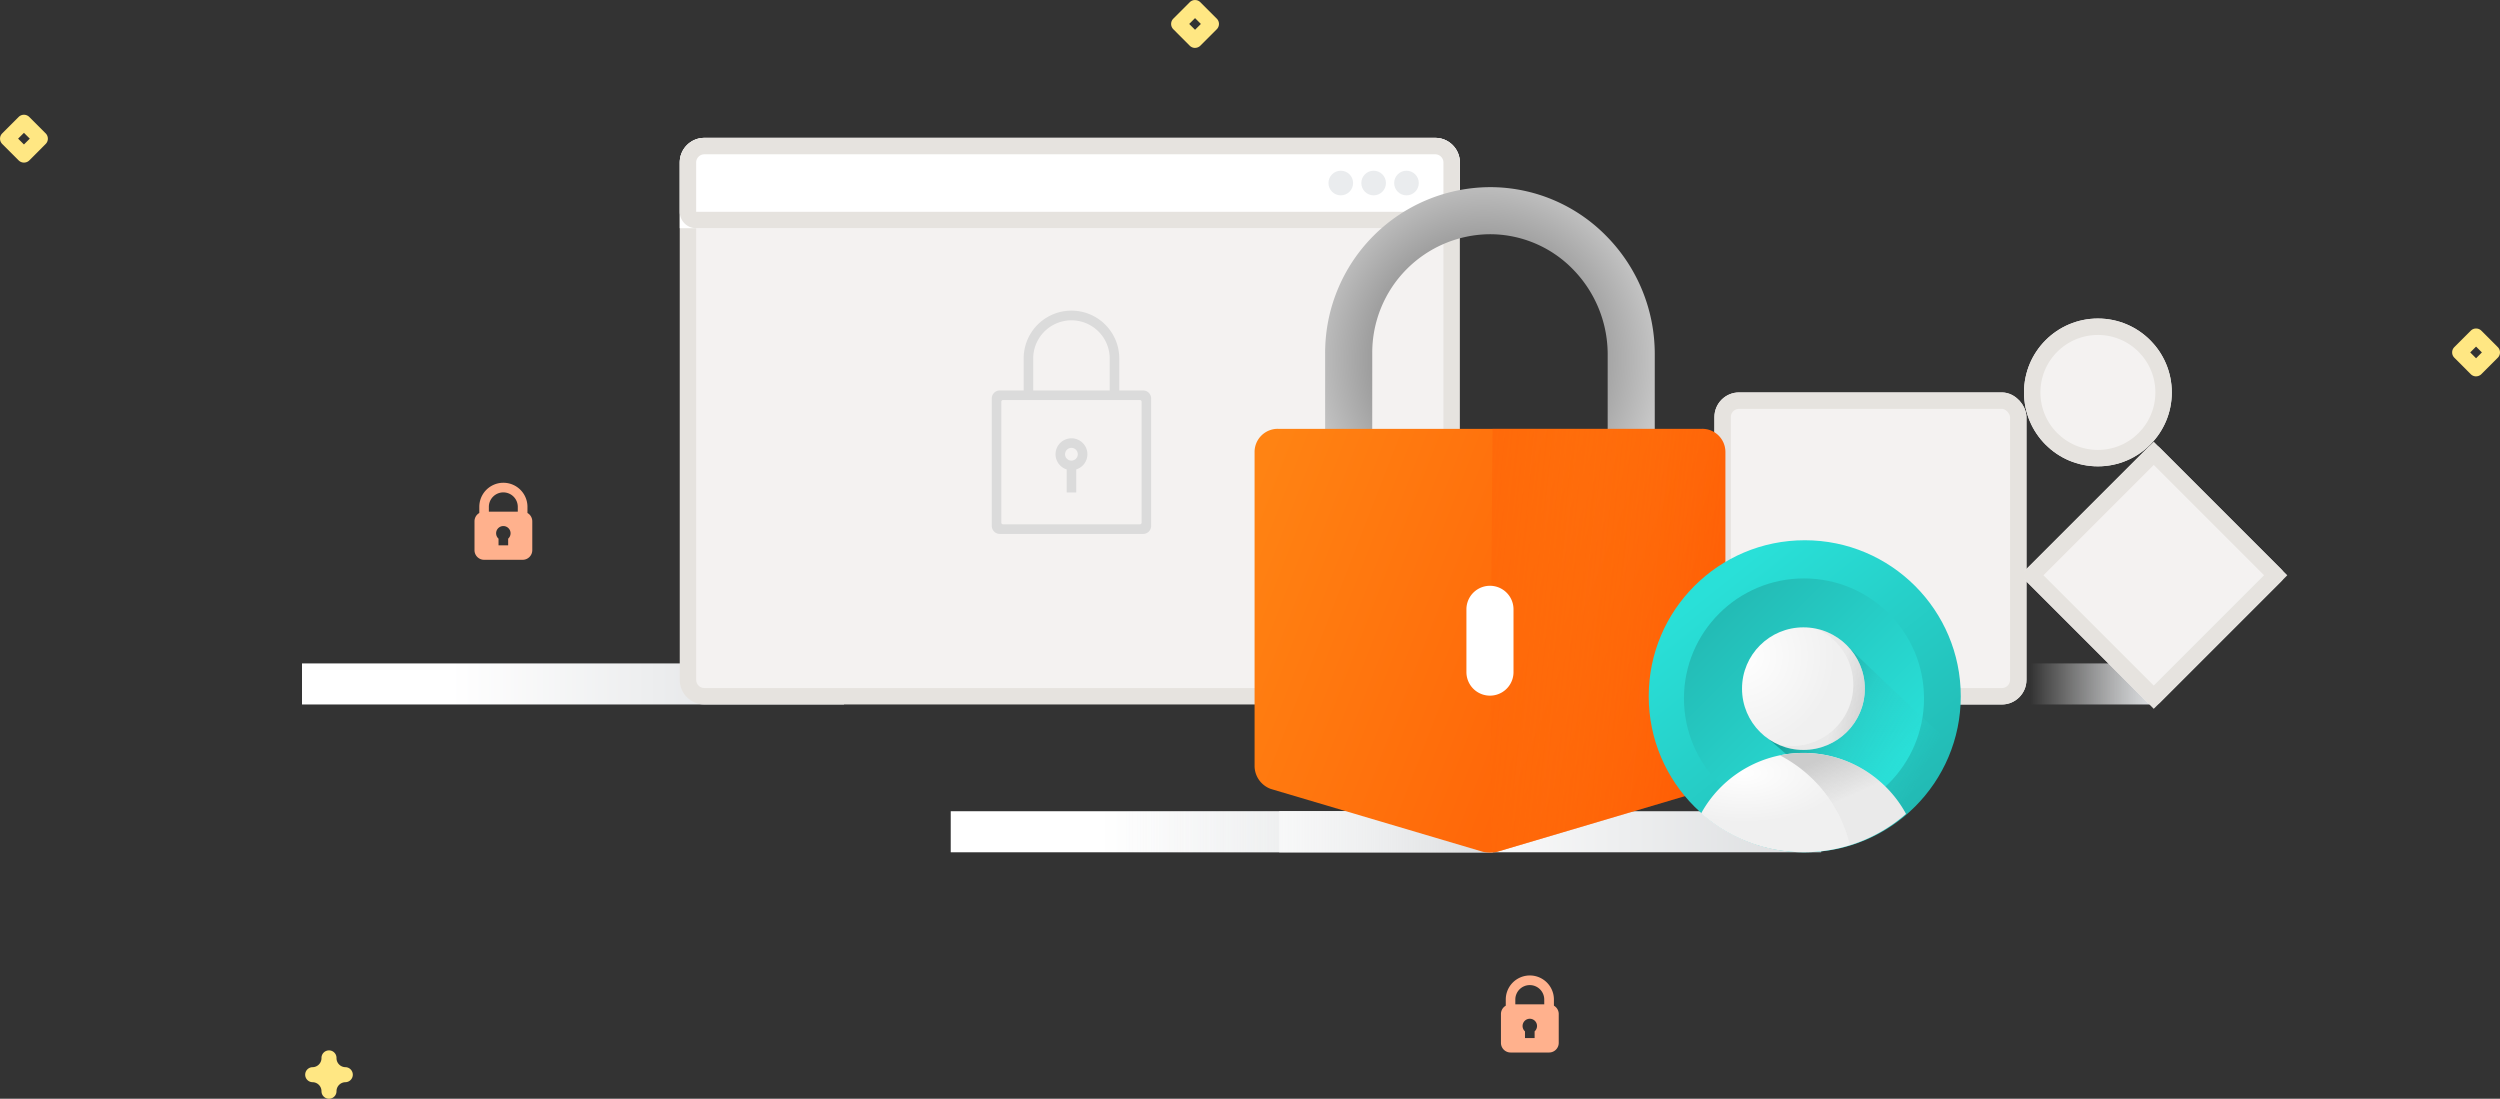 <?xml version="1.0" encoding="utf-8"?>

<!--
 * Copyright (c) 2020, WSO2 Inc. (http://www.wso2.org) All Rights Reserved.
 *
 * WSO2 Inc. licenses this file to you under the Apache License,
 * Version 2.0 (the "License"); you may not use this file except
 * in compliance with the License.
 * You may obtain a copy of the License at
 *
 *     http://www.apache.org/licenses/LICENSE-2.0
 *
 * Unless required by applicable law or agreed to in writing,
 * software distributed under the License is distributed on an
 * "AS IS" BASIS, WITHOUT WARRANTIES OR CONDITIONS OF ANY
 * KIND, either express or implied. See the License for the
 * specific language governing permissions and limitations
 * under the License.
-->

<svg xmlns="http://www.w3.org/2000/svg" xmlns:xlink="http://www.w3.org/1999/xlink" width="304.445" height="133.802"
     viewBox="0 0 304.445 133.802">
    <rect x="0" y="0" width="304.445" height="133.802" fill="#333333" stroke="none"/>
    <defs>
        <linearGradient id="linear-gradient" x1="0.274" y1="0.5" x2="1" y2="0.5" gradientUnits="objectBoundingBox">
            <stop offset="0" stop-color="#fff"/>
            <stop offset="1" stop-color="#dbdddf"/>
        </linearGradient>
        <linearGradient id="linear-gradient-2" x1="0.274" y1="0.5" x2="1" y2="0.5" gradientUnits="objectBoundingBox">
            <stop offset="0" stop-color="#fff" stop-opacity="0"/>
            <stop offset="1" stop-color="#dbdddf"/>
        </linearGradient>
        <radialGradient id="radial-gradient" cx="0.48" cy="0.697" r="0.811"
                        gradientTransform="translate(0 -0.298) scale(1 1.427)" gradientUnits="objectBoundingBox">
            <stop offset="0" stop-color="#575757"/>
            <stop offset="1" stop-color="#fff"/>
        </radialGradient>
        <linearGradient id="linear-gradient-6" x1="-0.059" y1="0.303" x2="1.168" y2="0.731"
                        gradientUnits="objectBoundingBox">
            <stop offset="0" stop-color="#ff8313"/>
            <stop offset="1" stop-color="#ff5201"/>
        </linearGradient>
        <linearGradient id="linear-gradient-7" x1="1.096" y1="0.668" x2="-0.739" y2="0.304"
                        gradientUnits="objectBoundingBox">
            <stop offset="0" stop-color="#ff8313" stop-opacity="0"/>
            <stop offset="1" stop-color="#ff5201"/>
        </linearGradient>
        <linearGradient id="linear-gradient-8" x1="0.757" y1="0.959" x2="0.149" y2="0.196"
                        gradientUnits="objectBoundingBox">
            <stop offset="0" stop-color="#22b9b3"/>
            <stop offset="1" stop-color="#29e0d8"/>
        </linearGradient>
        <linearGradient id="linear-gradient-9" x1="0.821" y1="0.821" x2="0.126" y2="0.126"
                        gradientUnits="objectBoundingBox">
            <stop offset="0" stop-color="#29e0d8"/>
            <stop offset="1" stop-color="#23bab4"/>
        </linearGradient>
        <linearGradient id="linear-gradient-10" x1="0.084" y1="0.36" x2="0.818" y2="0.733"
                        gradientUnits="objectBoundingBox">
            <stop offset="0" stop-color="#0f8d87"/>
            <stop offset="0.472" stop-color="#2ac8c2" stop-opacity="0.49"/>
            <stop offset="1" stop-color="#29e0d8" stop-opacity="0"/>
        </linearGradient>
        <radialGradient id="radial-gradient-2" cx="0.208" cy="0.202" r="0.5" gradientUnits="objectBoundingBox">
            <stop offset="0" stop-color="#fff"/>
            <stop offset="1" stop-color="#f0f0f0"/>
        </radialGradient>
        <radialGradient id="radial-gradient-3" cx="0" cy="0.233" r="0.764"
                        gradientTransform="translate(0.106 0.025) rotate(27.054)" xlink:href="#radial-gradient-2"/>
        <linearGradient id="linear-gradient-11" x1="0.433" x2="0.678" y2="0.398" gradientUnits="objectBoundingBox">
            <stop offset="0" stop-color="#ccc"/>
            <stop offset="1" stop-color="#ccc" stop-opacity="0.169"/>
        </linearGradient>
        <linearGradient id="linear-gradient-12" x1="0.719" y1="0.4" x2="1.177" y2="0.537"
                        gradientUnits="objectBoundingBox">
            <stop offset="0" stop-color="#ccc" stop-opacity="0.188"/>
            <stop offset="1" stop-color="#ccc"/>
        </linearGradient>
    </defs>
    <g id="account-lock" transform="translate(-141.224 -98.21)">
        <g id="account-recovery-illustration" transform="translate(0.002)">
            <path id="Path_95"
                  d="M424.493,166.965a.914.914,0,0,1-.914-.914,1.1,1.1,0,0,0-1.1-1.1.915.915,0,0,1,0-1.829,1.1,1.1,0,0,0,1.1-1.1.915.915,0,1,1,1.829,0,1.1,1.1,0,0,0,1.1,1.1.915.915,0,0,1,0,1.829,1.1,1.1,0,0,0-1.1,1.1.914.914,0,0,1-.914.914Z"
                  transform="translate(-243.207 65.047)" fill="#ffe783"/>
            <path id="Path_96"
                  d="M68.794,419.851a.915.915,0,0,1-.645-.267l-2-2a.914.914,0,0,1,0-1.291l2-2a.914.914,0,0,1,1.291,0l2,2a.914.914,0,0,1,0,1.291l-2,2.008A.915.915,0,0,1,68.794,419.851Zm-.711-2.917.711.711.711-.711-.711-.708Z"
                  transform="translate(75.344 -301.841)" fill="#ffe783"/>
            <path id="Path_98"
                  d="M141.064,46.254a.914.914,0,0,1-.645-.267l-2-2.005a.914.914,0,0,1,0-1.291l2-2a.914.914,0,0,1,1.291,0l2,2a.914.914,0,0,1,0,1.291l-2,2a.909.909,0,0,1-.645.267Zm-.711-2.917.711.711.711-.711-.711-.711Z"
                  transform="translate(301.688 97.79)" fill="#ffe783"/>
            <path id="Path_98-2" data-name="Path_98"
                  d="M141.064,46.254a.914.914,0,0,1-.645-.267l-2-2.005a.914.914,0,0,1,0-1.291l2-2a.914.914,0,0,1,1.291,0l2,2a.914.914,0,0,1,0,1.291l-2,2a.909.909,0,0,1-.645.267Zm-.711-2.917.711.711.711-.711-.711-.711Z"
                  transform="translate(145.688 57.79)" fill="#ffe783"/>
            <path id="padlock"
                  d="M70.9,3.681V2.932a2.932,2.932,0,1,0-5.864,0v.749a1.169,1.169,0,0,0-.586,1.01V8.209a1.174,1.174,0,0,0,1.173,1.173h4.691a1.174,1.174,0,0,0,1.173-1.173V4.691a1.169,1.169,0,0,0-.586-1.01ZM67.963,1.173a1.761,1.761,0,0,1,1.759,1.759v.586H66.2V2.932a1.761,1.761,0,0,1,1.759-1.759Zm.586,5.635v.815H67.377V6.808a.88.88,0,1,1,1.173,0Z"
                  transform="translate(259.555 217)" fill="#ffb18d"/>
            <path id="padlock-2" data-name="padlock"
                  d="M70.9,3.681V2.932a2.932,2.932,0,1,0-5.864,0v.749a1.169,1.169,0,0,0-.586,1.01V8.209a1.174,1.174,0,0,0,1.173,1.173h4.691a1.174,1.174,0,0,0,1.173-1.173V4.691a1.169,1.169,0,0,0-.586-1.01ZM67.963,1.173a1.761,1.761,0,0,1,1.759,1.759v.586H66.2V2.932a1.761,1.761,0,0,1,1.759-1.759Zm.586,5.635v.815H67.377V6.808a.88.88,0,1,1,1.173,0Z"
                  transform="translate(134.555 157)" fill="#ffb18d"/>
            <rect id="Rectangle_446" data-name="Rectangle 446" width="66" height="5" transform="translate(257 197)"
                  fill="url(#linear-gradient)"/>
            <rect id="Rectangle_454" data-name="Rectangle 454" width="20" height="5" transform="translate(383 179)"
                  fill="url(#linear-gradient-2)"/>
            <g id="Group_1135" data-name="Group 1135" transform="translate(-56 -7)">
                <rect id="Rectangle_448" data-name="Rectangle 448" width="66" height="5" transform="translate(234 186)"
                      fill="url(#linear-gradient)"/>
                <g id="Path_2110" data-name="Path 2110" transform="translate(280 122)" fill="#f4f2f1">
                    <path d="M 92 68 L 3 68 C 1.897 68 1 67.103 1 66 L 1 3 C 1 1.897 1.897 1 3 1 L 92 1 C 93.103 1 94 1.897 94 3 L 94 66 C 94 67.103 93.103 68 92 68 Z"
                          stroke="none"/>
                    <path d="M 3 2 C 2.449 2 2 2.449 2 3 L 2 66 C 2 66.551 2.449 67 3 67 L 92 67 C 92.551 67 93 66.551 93 66 L 93 3 C 93 2.449 92.551 2 92 2 L 3 2 M 3 0 L 92 0 C 93.657 0 95 1.343 95 3 L 95 66 C 95 67.657 93.657 69 92 69 L 3 69 C 1.343 69 0 67.657 0 66 L 0 3 C 0 1.343 1.343 0 3 0 Z"
                          stroke="none" fill="#e6e3df"/>
                </g>
                <g id="Rectangle_376" data-name="Rectangle 376" transform="translate(280 122)" fill="#fff"
                   stroke="#e6e3df" stroke-width="2">
                    <path d="M3,0H92a3,3,0,0,1,3,3v8a0,0,0,0,1,0,0H0a0,0,0,0,1,0,0V3A3,3,0,0,1,3,0Z" stroke="none"/>
                    <path d="M3,1H92a2,2,0,0,1,2,2V9a1,1,0,0,1-1,1H2A1,1,0,0,1,1,9V3A2,2,0,0,1,3,1Z" fill="none"/>
                </g>
                <circle id="Ellipse_110" data-name="Ellipse 110" cx="1.5" cy="1.5" r="1.5"
                        transform="translate(367 126)" fill="#eaecee"/>
                <circle id="Ellipse_111" data-name="Ellipse 111" cx="1.5" cy="1.5" r="1.5"
                        transform="translate(363 126)" fill="#eaecee"/>
                <circle id="Ellipse_112" data-name="Ellipse 112" cx="1.5" cy="1.5" r="1.5"
                        transform="translate(359 126)" fill="#eaecee"/>
                <g id="Rectangle_452" data-name="Rectangle 452" transform="translate(406 153)" fill="#f4f2f1"
                   stroke="#e6e3df" stroke-width="2">
                    <rect width="38" height="38" rx="3" stroke="none"/>
                    <rect x="1" y="1" width="36" height="36" rx="2" fill="none"/>
                </g>
                <g id="Rectangle_453" data-name="Rectangle 453" transform="translate(443.237 175.264) rotate(-45)"
                   fill="#f4f2f1" stroke="#e6e3df" stroke-width="2">
                    <rect width="23" height="23" rx="1" stroke="none"/>
                    <rect x="1" y="1" width="21" height="21" fill="none"/>
                </g>
                <g id="Ellipse_191" data-name="Ellipse 191" transform="translate(443.7 144)" fill="#f4f2f1"
                   stroke="#e6e3df" stroke-width="2">
                    <circle cx="9" cy="9" r="9" stroke="none"/>
                    <circle cx="9" cy="9" r="8" fill="none"/>
                </g>
                <path id="locked-outline"
                      d="M.971,27.17A.972.972,0,0,1,0,26.2V10.675A.971.971,0,0,1,.971,9.7h2.91V5.725h0a5.822,5.822,0,0,1,11.643,0V9.7h2.912a.971.971,0,0,1,.969.971V26.2a.972.972,0,0,1-.969.971Zm.192-16.107V25.811A.2.2,0,0,0,1.357,26h16.69a.2.2,0,0,0,.194-.194V11.063a.193.193,0,0,0-.194-.194H1.357A.193.193,0,0,0,1.163,11.063ZM5.046,5.725V9.7H14.36V5.821a4.658,4.658,0,0,0-9.315-.1Zm4.075,16.4V19.317a1.94,1.94,0,1,1,1.165,0v2.807Zm-.2-4.658A.776.776,0,1,0,9.7,16.69.779.779,0,0,0,8.925,17.466Z"
                      transform="translate(318 143.059)" fill="#dbdbdb"/>
            </g>
            <rect id="Rectangle_481" data-name="Rectangle 481" width="66" height="5" transform="translate(297 197)"
                  fill="url(#linear-gradient)"/>
            <g id="Group_1242" data-name="Group 1242" transform="translate(-42)">
                <rect id="Rectangle_447" data-name="Rectangle 447" width="66" height="5" transform="translate(299 197)"
                      fill="url(#linear-gradient-2)"/>
                <g id="lock_4_" data-name="lock (4)" transform="translate(271.214 121)">
                    <path id="Path_1965" data-name="Path 1965"
                          d="M117.538,20.259A14.418,14.418,0,0,1,131.872,5.734a14.1,14.1,0,0,1,10.034,4.2,14.789,14.789,0,0,1,4.3,10.321V30.1h5.734V20.259a20.418,20.418,0,0,0-5.925-14.334A19.812,19.812,0,0,0,131.872,0,20.168,20.168,0,0,0,111.8,20.259V30.1h5.734Z"
                          transform="translate(-38.419 0)" fill="url(#radial-gradient)"/>
                    <path id="Path_1966" data-name="Path 1966"
                          d="M119.255,160.914h-51.6a2.816,2.816,0,0,0-2.867,2.867v38.225a2.992,2.992,0,0,0,2.007,2.771l25.8,7.645a3.921,3.921,0,0,0,1.72,0l25.8-7.645a2.784,2.784,0,0,0,2.007-2.771V163.781A2.815,2.815,0,0,0,119.255,160.914Z"
                          transform="translate(0 -131.481)" fill="url(#linear-gradient-6)"/>
                    <path id="Path_2135" data-name="Path 2135"
                          d="M121.277,160.914H95.794c-.461,51.595-.094,51.508-.094,51.508a1.268,1.268,0,0,0,.635,0l25.8-7.645a2.784,2.784,0,0,0,2.007-2.771V163.781A2.815,2.815,0,0,0,121.277,160.914Z"
                          transform="translate(-2.022 -131.481)" fill="url(#linear-gradient-7)"/>
                    <path id="Path_2136" data-name="Path 2136"
                          d="M211.58,268.272a2.867,2.867,0,0,0-5.734,0v7.645a2.867,2.867,0,1,0,5.734,0Z"
                          transform="translate(-115.26 -216.859)" fill="#fff"/>
                </g>
            </g>
            <g id="Group_1243" data-name="Group 1243" transform="translate(-1242 -1532.824)">
                <circle id="Ellipse_177" data-name="Ellipse 177" cx="19" cy="19" r="19"
                        transform="translate(1584 1696.824)" fill="url(#linear-gradient-8)"/>
                <circle id="Ellipse_181" data-name="Ellipse 181" cx="14.616" cy="14.616" r="14.616"
                        transform="translate(1588.292 1701.472)" fill="url(#linear-gradient-9)"/>
                <path id="Intersection_8" data-name="Intersection 8"
                      d="M0,10.46,10.575,0C16.98,6.155,21.305,10.184,23.411,12.127a18.949,18.949,0,0,1-8.993,10.838Z"
                      transform="translate(1597.475 1709.582)" fill="url(#linear-gradient-10)"/>
                <path id="Intersection_5" data-name="Intersection 5"
                      d="M0,7.358Q.239,6.924.51,6.5a14.221,14.221,0,0,1,23.923.045q.274.428.516.872a18.823,18.823,0,0,1-12.438,4.672A18.822,18.822,0,0,1,0,7.358Z"
                      transform="translate(1590.382 1722.731)" fill="url(#radial-gradient-2)"/>
                <ellipse id="Ellipse_180" data-name="Ellipse 180" cx="7.477" cy="7.464" rx="7.477" ry="7.464"
                         transform="translate(1595.362 1707.431)" fill="url(#radial-gradient-3)"/>
                <path id="Subtraction_21" data-name="Subtraction 21"
                      d="M8.534,11.244h0A16.607,16.607,0,0,0,0,.288,14.318,14.318,0,0,1,7.644.823,14.151,14.151,0,0,1,11.731,3.1,14.232,14.232,0,0,1,14.84,6.549c.182.284.356.577.516.872a18.753,18.753,0,0,1-6.821,3.823Z"
                      transform="translate(1599.975 1722.731)" fill="url(#linear-gradient-11)"/>
                <path id="Subtraction_22" data-name="Subtraction 22"
                      d="M3.056,14.742A7.431,7.431,0,0,1,0,14.092a7.485,7.485,0,0,0,9.133-7.28A7.477,7.477,0,0,0,4.716,0,7.463,7.463,0,0,1,3.056,14.742Z"
                      transform="translate(1599.783 1707.616)" fill="url(#linear-gradient-12)"/>
            </g>
        </g>
    </g>
</svg>
